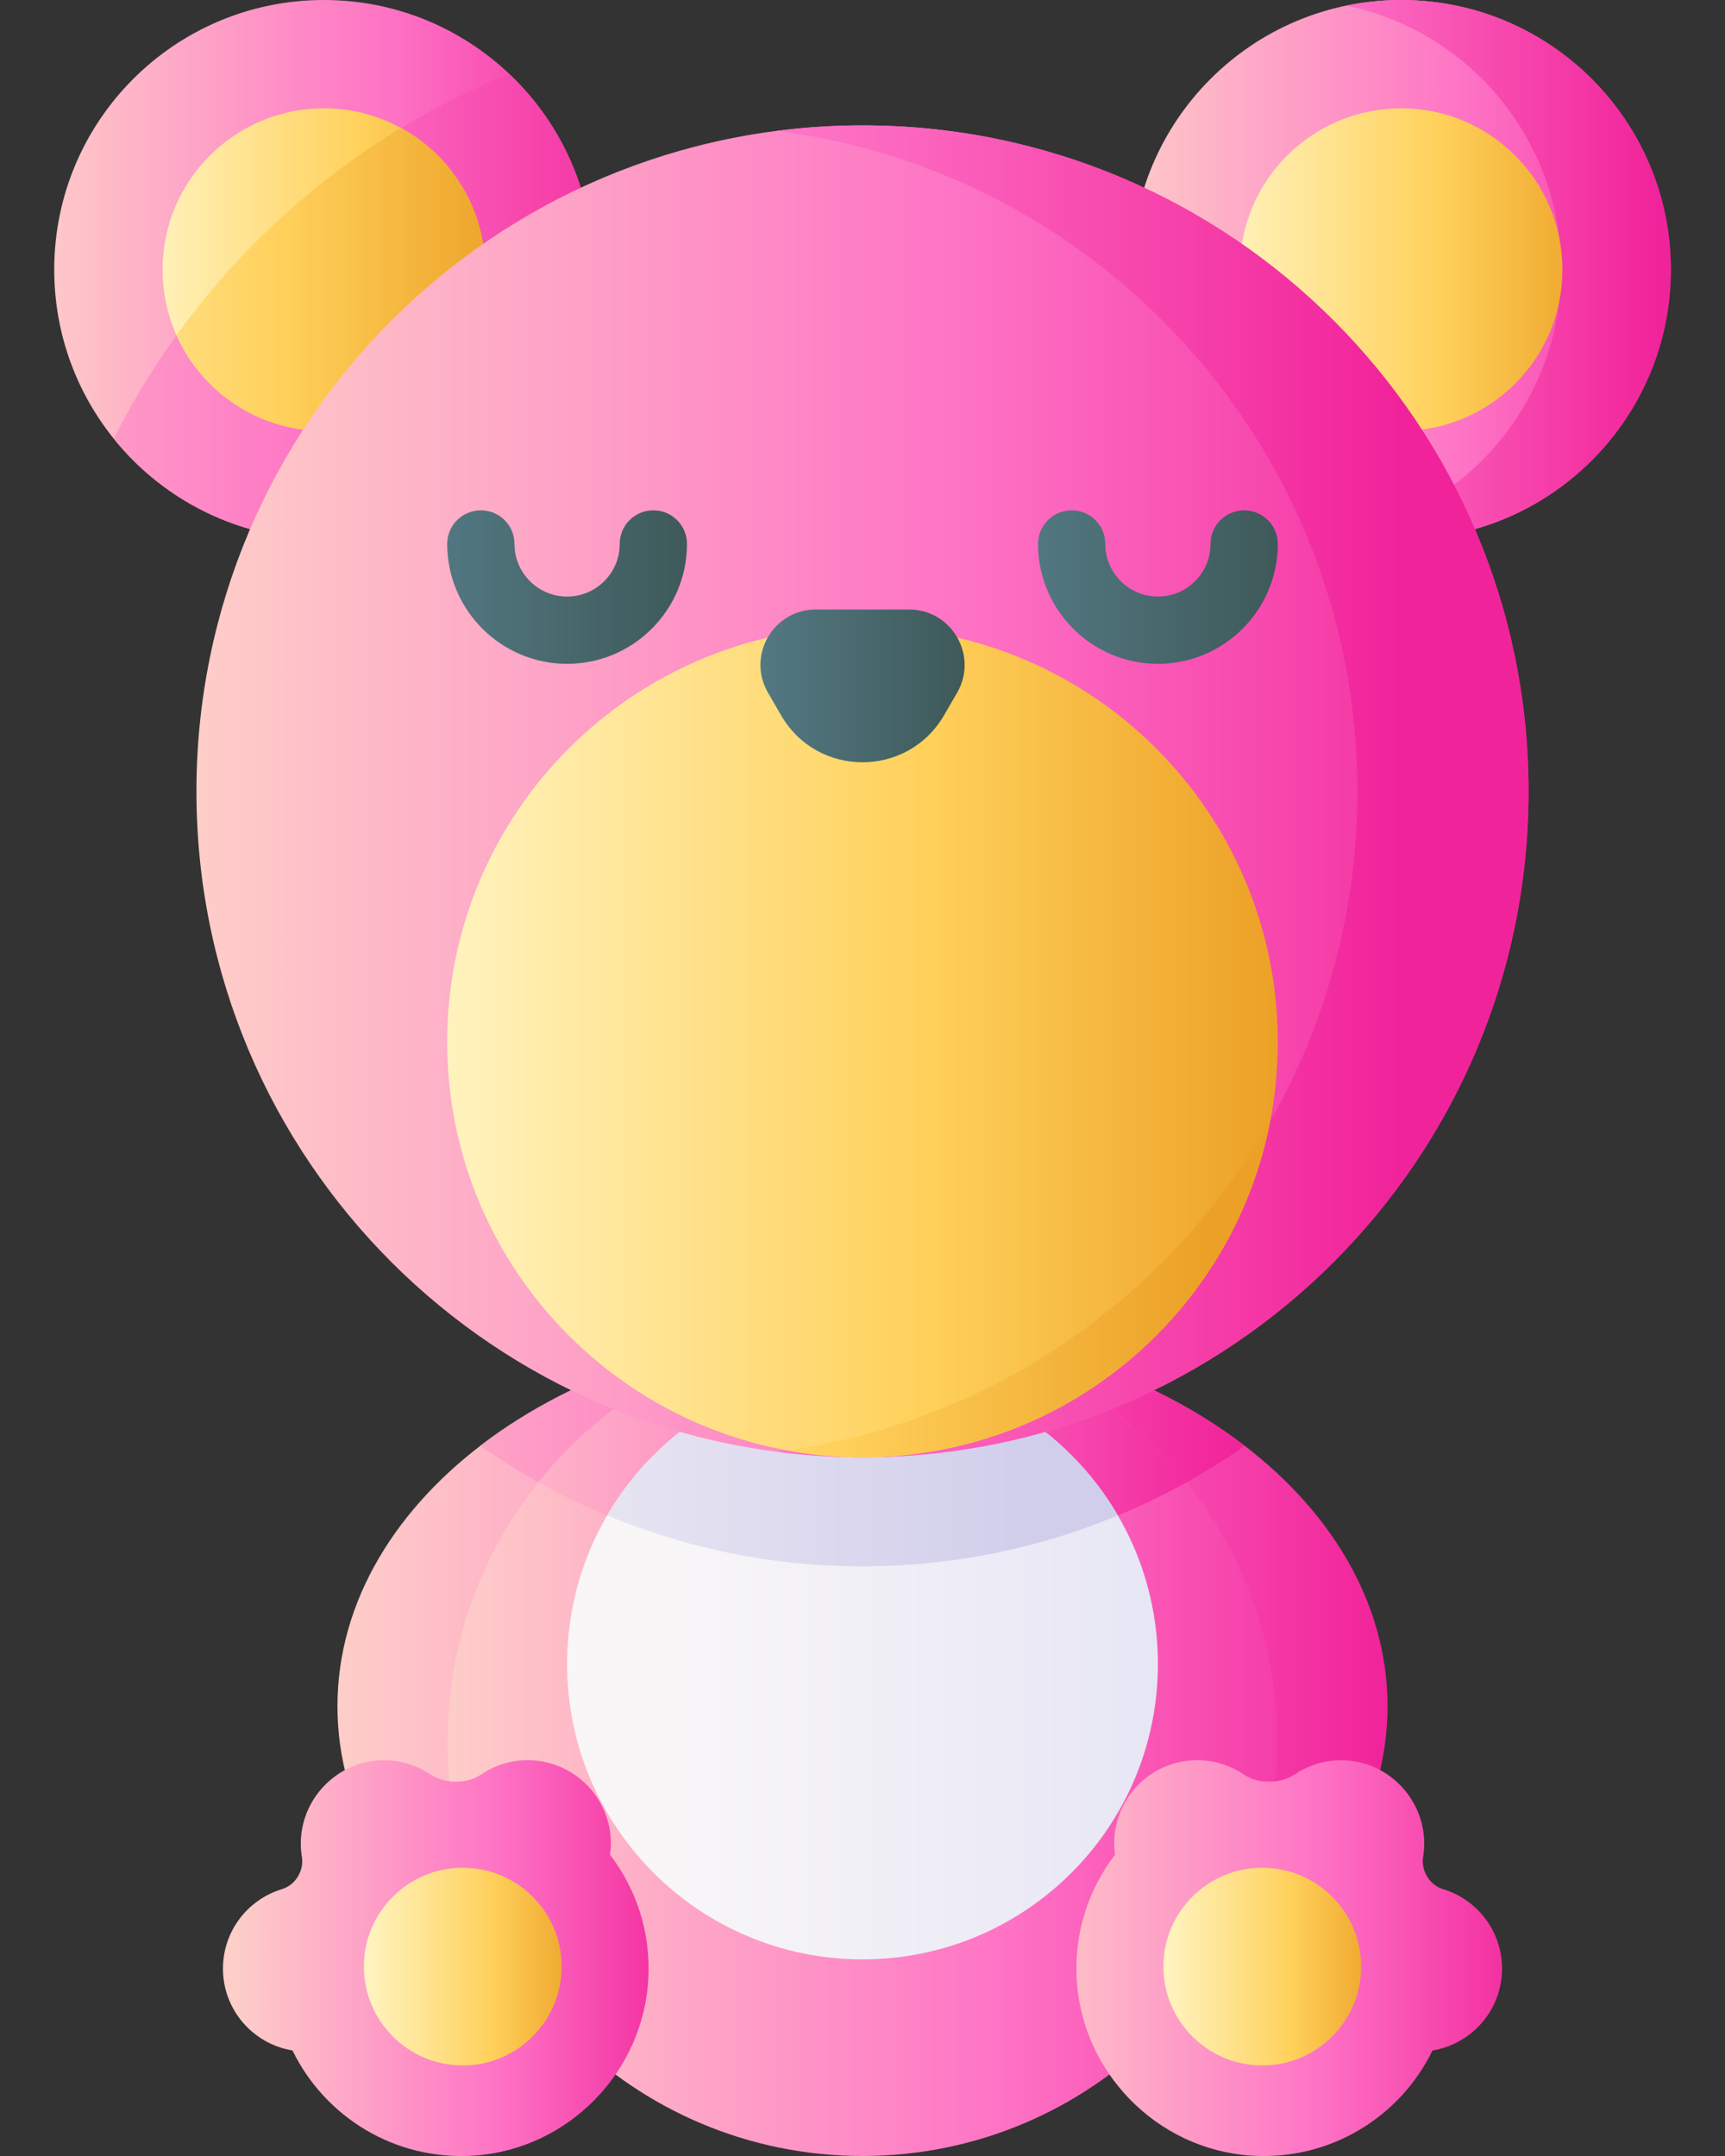 <svg width="16" height="20" viewBox="0 0 16 20" fill="none" xmlns="http://www.w3.org/2000/svg">
<rect x="0" y="0" width="16" height="20" fill="#333333" stroke="none"/>
<path d="M3.004 5.003C4.385 5.003 5.505 3.883 5.505 2.501C5.505 1.12 4.385 0 3.004 0C1.622 0 0.503 1.12 0.503 2.501C0.503 3.883 1.622 5.003 3.004 5.003Z" fill="url(#paint0_linear_1_592)"/>
<path d="M1.055 4.069C1.514 4.638 2.216 5.003 3.004 5.003C4.385 5.003 5.505 3.883 5.505 2.501C5.505 1.785 5.204 1.14 4.722 0.685C3.128 1.331 1.824 2.542 1.055 4.069Z" fill="url(#paint1_linear_1_592)"/>
<path d="M3.004 3.997C3.83 3.997 4.5 3.328 4.5 2.501C4.5 1.675 3.83 1.005 3.004 1.005C2.178 1.005 1.508 1.675 1.508 2.501C1.508 3.328 2.178 3.997 3.004 3.997Z" fill="url(#paint2_linear_1_592)"/>
<path d="M1.637 3.11C1.871 3.633 2.394 3.998 3.004 3.998C3.83 3.998 4.5 3.328 4.5 2.501C4.5 1.934 4.185 1.441 3.72 1.187C2.903 1.682 2.194 2.338 1.637 3.11Z" fill="url(#paint3_linear_1_592)"/>
<path d="M12.996 5.003C14.378 5.003 15.497 3.883 15.497 2.501C15.497 1.12 14.378 0 12.996 0C11.615 0 10.495 1.12 10.495 2.501C10.495 3.883 11.615 5.003 12.996 5.003Z" fill="url(#paint4_linear_1_592)"/>
<path d="M12.996 0C12.822 0 12.652 0.018 12.487 0.052C13.625 0.287 14.48 1.294 14.48 2.501C14.48 3.708 13.625 4.716 12.487 4.951C12.652 4.985 12.822 5.003 12.996 5.003C14.378 5.003 15.498 3.883 15.498 2.501C15.498 1.12 14.378 0 12.996 0Z" fill="url(#paint5_linear_1_592)"/>
<path d="M12.996 3.997C13.822 3.997 14.492 3.328 14.492 2.501C14.492 1.675 13.822 1.005 12.996 1.005C12.17 1.005 11.5 1.675 11.5 2.501C11.5 3.328 12.17 3.997 12.996 3.997Z" fill="url(#paint6_linear_1_592)"/>
<path d="M8 19.352C10.69 19.352 12.87 17.774 12.87 15.828C12.87 13.882 10.69 12.304 8 12.304C5.31 12.304 3.13 13.882 3.13 15.828C3.13 17.774 5.31 19.352 8 19.352Z" fill="url(#paint7_linear_1_592)"/>
<path d="M4.455 13.412C5.459 14.116 6.681 14.53 8 14.53C9.319 14.53 10.541 14.116 11.545 13.412C10.657 12.73 9.397 12.304 8 12.304C6.603 12.304 5.343 12.73 4.455 13.412Z" fill="url(#paint8_linear_1_592)"/>
<path d="M8 20C10.125 20 11.848 18.277 11.848 16.152C11.848 14.027 10.125 12.304 8 12.304C5.875 12.304 4.152 14.027 4.152 16.152C4.152 18.277 5.875 20 8 20Z" fill="url(#paint9_linear_1_592)"/>
<path d="M8 14.53C9.091 14.53 10.116 14.246 11.006 13.75C10.301 12.869 9.216 12.304 8 12.304C6.784 12.304 5.699 12.869 4.994 13.75C5.884 14.246 6.909 14.53 8 14.53Z" fill="url(#paint10_linear_1_592)"/>
<path d="M8 18.176C9.513 18.176 10.74 16.95 10.74 15.436C10.74 13.923 9.513 12.696 8 12.696C6.487 12.696 5.26 13.923 5.26 15.436C5.26 16.95 6.487 18.176 8 18.176Z" fill="url(#paint11_linear_1_592)"/>
<path d="M8 14.53C8.839 14.53 9.639 14.362 10.368 14.058C9.893 13.244 9.011 12.696 8 12.696C6.989 12.696 6.107 13.244 5.632 14.058C6.361 14.362 7.161 14.53 8 14.53Z" fill="url(#paint12_linear_1_592)"/>
<path d="M8 13.518C11.412 13.518 14.178 10.753 14.178 7.341C14.178 3.929 11.412 1.163 8 1.163C4.588 1.163 1.822 3.929 1.822 7.341C1.822 10.753 4.588 13.518 8 13.518Z" fill="url(#paint13_linear_1_592)"/>
<path d="M8 1.163C7.731 1.163 7.466 1.181 7.207 1.214C10.244 1.603 12.591 4.198 12.591 7.341C12.591 10.484 10.244 13.079 7.207 13.468C7.466 13.501 7.731 13.518 8 13.518C11.412 13.518 14.178 10.753 14.178 7.341C14.178 3.929 11.412 1.163 8 1.163Z" fill="url(#paint14_linear_1_592)"/>
<path d="M8 13.518C10.127 13.518 11.852 11.794 11.852 9.666C11.852 7.539 10.127 5.814 8 5.814C5.873 5.814 4.148 7.539 4.148 9.666C4.148 11.794 5.873 13.518 8 13.518Z" fill="url(#paint15_linear_1_592)"/>
<path d="M5.26 6.158C4.647 6.158 4.148 5.659 4.148 5.046C4.148 4.873 4.288 4.734 4.46 4.734C4.632 4.734 4.772 4.873 4.772 5.046C4.772 5.315 4.991 5.534 5.26 5.534C5.529 5.534 5.748 5.315 5.748 5.046C5.748 4.873 5.888 4.734 6.06 4.734C6.232 4.734 6.372 4.873 6.372 5.046C6.372 5.659 5.873 6.158 5.26 6.158Z" fill="url(#paint16_linear_1_592)"/>
<path d="M10.74 6.158C10.127 6.158 9.628 5.659 9.628 5.046C9.628 4.873 9.768 4.734 9.94 4.734C10.112 4.734 10.252 4.873 10.252 5.046C10.252 5.315 10.471 5.534 10.74 5.534C11.009 5.534 11.228 5.315 11.228 5.046C11.228 4.873 11.368 4.734 11.54 4.734C11.712 4.734 11.852 4.873 11.852 5.046C11.852 5.659 11.353 6.158 10.74 6.158Z" fill="url(#paint17_linear_1_592)"/>
<path d="M8.432 5.654H7.568C7.172 5.654 6.925 6.082 7.123 6.425L7.244 6.634C7.58 7.217 8.42 7.217 8.757 6.634L8.878 6.425C9.075 6.082 8.828 5.654 8.432 5.654Z" fill="url(#paint18_linear_1_592)"/>
<path d="M5.658 17.205C5.662 17.17 5.666 17.136 5.666 17.1C5.666 16.674 5.32 16.328 4.894 16.328C4.735 16.328 4.587 16.377 4.464 16.46C4.402 16.503 4.328 16.525 4.253 16.526C4.243 16.527 4.233 16.527 4.222 16.527C4.137 16.529 4.055 16.502 3.984 16.456C3.846 16.365 3.678 16.317 3.498 16.331C3.169 16.358 2.891 16.598 2.812 16.919C2.786 17.025 2.784 17.128 2.8 17.225C2.811 17.286 2.797 17.349 2.766 17.403C2.765 17.403 2.765 17.404 2.765 17.404C2.732 17.462 2.678 17.505 2.614 17.525C2.298 17.621 2.068 17.914 2.068 18.262C2.068 18.644 2.347 18.961 2.713 19.021C3.013 19.636 3.663 20.048 4.404 19.996C5.275 19.934 5.973 19.217 6.014 18.344C6.034 17.915 5.898 17.518 5.658 17.205Z" fill="url(#paint19_linear_1_592)"/>
<path d="M4.292 19.16C4.799 19.16 5.209 18.749 5.209 18.243C5.209 17.736 4.799 17.326 4.292 17.326C3.786 17.326 3.375 17.736 3.375 18.243C3.375 18.749 3.786 19.16 4.292 19.16Z" fill="url(#paint20_linear_1_592)"/>
<path d="M10.342 17.205C10.338 17.17 10.335 17.136 10.335 17.1C10.335 16.674 10.68 16.328 11.106 16.328C11.265 16.328 11.413 16.377 11.536 16.46C11.598 16.503 11.672 16.525 11.747 16.526C11.757 16.527 11.768 16.527 11.778 16.527C11.863 16.529 11.945 16.502 12.016 16.456C12.154 16.365 12.322 16.317 12.502 16.331C12.832 16.358 13.109 16.598 13.188 16.919C13.214 17.025 13.216 17.128 13.2 17.225C13.19 17.286 13.204 17.349 13.234 17.403C13.235 17.403 13.235 17.404 13.235 17.404C13.268 17.462 13.322 17.505 13.386 17.525C13.702 17.621 13.932 17.914 13.932 18.262C13.932 18.644 13.653 18.961 13.287 19.021C12.988 19.636 12.337 20.048 11.596 19.996C10.725 19.934 10.027 19.217 9.986 18.344C9.966 17.915 10.102 17.518 10.342 17.205Z" fill="url(#paint21_linear_1_592)"/>
<path d="M11.708 19.16C12.214 19.16 12.625 18.749 12.625 18.243C12.625 17.736 12.214 17.326 11.708 17.326C11.202 17.326 10.791 17.736 10.791 18.243C10.791 18.749 11.202 19.16 11.708 19.16Z" fill="url(#paint22_linear_1_592)"/>
<path d="M7.3 13.455C7.491 13.49 7.686 13.511 7.886 13.517C7.923 13.517 7.961 13.518 7.999 13.518H8C9.877 13.518 11.441 12.175 11.782 10.398C10.858 12.018 9.222 13.178 7.3 13.455Z" fill="url(#paint23_linear_1_592)"/>
<defs>
<linearGradient id="paint0_linear_1_592" x1="0.277" y1="2.501" x2="6.081" y2="2.501" gradientUnits="userSpaceOnUse">
<stop stop-color="#FECEC8"/>
<stop offset="0.573" stop-color="#FE73C5"/>
<stop offset="1" stop-color="#F1239A"/>
</linearGradient>
<linearGradient id="paint1_linear_1_592" x1="-1.649" y1="2.844" x2="6.4" y2="2.844" gradientUnits="userSpaceOnUse">
<stop stop-color="#FECEC8"/>
<stop offset="0.573" stop-color="#FE73C5"/>
<stop offset="1" stop-color="#F1239A"/>
</linearGradient>
<linearGradient id="paint2_linear_1_592" x1="1.373" y1="2.501" x2="4.845" y2="2.501" gradientUnits="userSpaceOnUse">
<stop stop-color="#FFF3BE"/>
<stop offset="0.573" stop-color="#FFD15B"/>
<stop offset="1" stop-color="#ECA026"/>
</linearGradient>
<linearGradient id="paint3_linear_1_592" x1="-0.287" y1="2.592" x2="4.757" y2="2.592" gradientUnits="userSpaceOnUse">
<stop stop-color="#FFF3BE"/>
<stop offset="0.573" stop-color="#FFD15B"/>
<stop offset="1" stop-color="#ECA026"/>
</linearGradient>
<linearGradient id="paint4_linear_1_592" x1="10.269" y1="2.501" x2="16.074" y2="2.501" gradientUnits="userSpaceOnUse">
<stop stop-color="#FECEC8"/>
<stop offset="0.573" stop-color="#FE73C5"/>
<stop offset="1" stop-color="#F1239A"/>
</linearGradient>
<linearGradient id="paint5_linear_1_592" x1="8.118" y1="2.501" x2="15.39" y2="2.501" gradientUnits="userSpaceOnUse">
<stop stop-color="#FECEC8"/>
<stop offset="0.573" stop-color="#FE73C5"/>
<stop offset="1" stop-color="#F1239A"/>
</linearGradient>
<linearGradient id="paint6_linear_1_592" x1="11.365" y1="2.501" x2="14.837" y2="2.501" gradientUnits="userSpaceOnUse">
<stop stop-color="#FFF3BE"/>
<stop offset="0.573" stop-color="#FFD15B"/>
<stop offset="1" stop-color="#ECA026"/>
</linearGradient>
<linearGradient id="paint7_linear_1_592" x1="3.13" y1="15.828" x2="12.87" y2="15.828" gradientUnits="userSpaceOnUse">
<stop stop-color="#FECEC8"/>
<stop offset="0.573" stop-color="#FE73C5"/>
<stop offset="1" stop-color="#F1239A"/>
</linearGradient>
<linearGradient id="paint8_linear_1_592" x1="1.824" y1="13.417" x2="11.53" y2="13.417" gradientUnits="userSpaceOnUse">
<stop stop-color="#FECEC8"/>
<stop offset="0.573" stop-color="#FE73C5"/>
<stop offset="1" stop-color="#F1239A"/>
</linearGradient>
<linearGradient id="paint9_linear_1_592" x1="4.152" y1="16.152" x2="13.118" y2="16.152" gradientUnits="userSpaceOnUse">
<stop stop-color="#FECEC8"/>
<stop offset="0.573" stop-color="#FE73C5"/>
<stop offset="1" stop-color="#F1239A"/>
</linearGradient>
<linearGradient id="paint10_linear_1_592" x1="3.667" y1="13.417" x2="11.412" y2="13.417" gradientUnits="userSpaceOnUse">
<stop stop-color="#FECEC8"/>
<stop offset="0.573" stop-color="#FE73C5"/>
<stop offset="1" stop-color="#F1239A"/>
</linearGradient>
<linearGradient id="paint11_linear_1_592" x1="5.26" y1="15.436" x2="10.74" y2="15.436" gradientUnits="userSpaceOnUse">
<stop stop-color="#F8F6F7"/>
<stop offset="0.179" stop-color="#F8F6F7"/>
<stop offset="1" stop-color="#E7E6F5"/>
</linearGradient>
<linearGradient id="paint12_linear_1_592" x1="2.627" y1="13.613" x2="9.574" y2="13.613" gradientUnits="userSpaceOnUse">
<stop stop-color="#F8F6F7"/>
<stop offset="1" stop-color="#D1CEEB"/>
</linearGradient>
<linearGradient id="paint13_linear_1_592" x1="1.822" y1="7.341" x2="14.178" y2="7.341" gradientUnits="userSpaceOnUse">
<stop stop-color="#FECEC8"/>
<stop offset="0.573" stop-color="#FE73C5"/>
<stop offset="1" stop-color="#F1239A"/>
</linearGradient>
<linearGradient id="paint14_linear_1_592" x1="0.143" y1="7.341" x2="12.982" y2="7.341" gradientUnits="userSpaceOnUse">
<stop stop-color="#FECEC8"/>
<stop offset="0.573" stop-color="#FE73C5"/>
<stop offset="1" stop-color="#F1239A"/>
</linearGradient>
<linearGradient id="paint15_linear_1_592" x1="4.148" y1="9.666" x2="11.852" y2="9.666" gradientUnits="userSpaceOnUse">
<stop stop-color="#FFF3BE"/>
<stop offset="0.573" stop-color="#FFD15B"/>
<stop offset="1" stop-color="#ECA026"/>
</linearGradient>
<linearGradient id="paint16_linear_1_592" x1="4.002" y1="5.446" x2="6.386" y2="5.446" gradientUnits="userSpaceOnUse">
<stop stop-color="#537983"/>
<stop offset="1" stop-color="#3E5959"/>
</linearGradient>
<linearGradient id="paint17_linear_1_592" x1="9.483" y1="5.446" x2="11.866" y2="5.446" gradientUnits="userSpaceOnUse">
<stop stop-color="#537983"/>
<stop offset="1" stop-color="#3E5959"/>
</linearGradient>
<linearGradient id="paint18_linear_1_592" x1="7.053" y1="6.362" x2="8.947" y2="6.362" gradientUnits="userSpaceOnUse">
<stop stop-color="#537983"/>
<stop offset="1" stop-color="#3E5959"/>
</linearGradient>
<linearGradient id="paint19_linear_1_592" x1="2.187" y1="18.164" x2="6.417" y2="18.164" gradientUnits="userSpaceOnUse">
<stop stop-color="#FECEC8"/>
<stop offset="0.573" stop-color="#FE73C5"/>
<stop offset="1" stop-color="#F1239A"/>
</linearGradient>
<linearGradient id="paint20_linear_1_592" x1="3.43" y1="18.243" x2="5.395" y2="18.243" gradientUnits="userSpaceOnUse">
<stop stop-color="#FFF3BE"/>
<stop offset="0.573" stop-color="#FFD15B"/>
<stop offset="1" stop-color="#ECA026"/>
</linearGradient>
<linearGradient id="paint21_linear_1_592" x1="9.415" y1="18.164" x2="14.286" y2="18.164" gradientUnits="userSpaceOnUse">
<stop stop-color="#FECEC8"/>
<stop offset="0.573" stop-color="#FE73C5"/>
<stop offset="1" stop-color="#F1239A"/>
</linearGradient>
<linearGradient id="paint22_linear_1_592" x1="10.846" y1="18.243" x2="12.811" y2="18.243" gradientUnits="userSpaceOnUse">
<stop stop-color="#FFF3BE"/>
<stop offset="0.573" stop-color="#FFD15B"/>
<stop offset="1" stop-color="#ECA026"/>
</linearGradient>
<linearGradient id="paint23_linear_1_592" x1="3.137" y1="11.958" x2="11.198" y2="11.958" gradientUnits="userSpaceOnUse">
<stop stop-color="#FFF3BE"/>
<stop offset="0.573" stop-color="#FFD15B"/>
<stop offset="1" stop-color="#ECA026"/>
</linearGradient>
</defs>
</svg>
